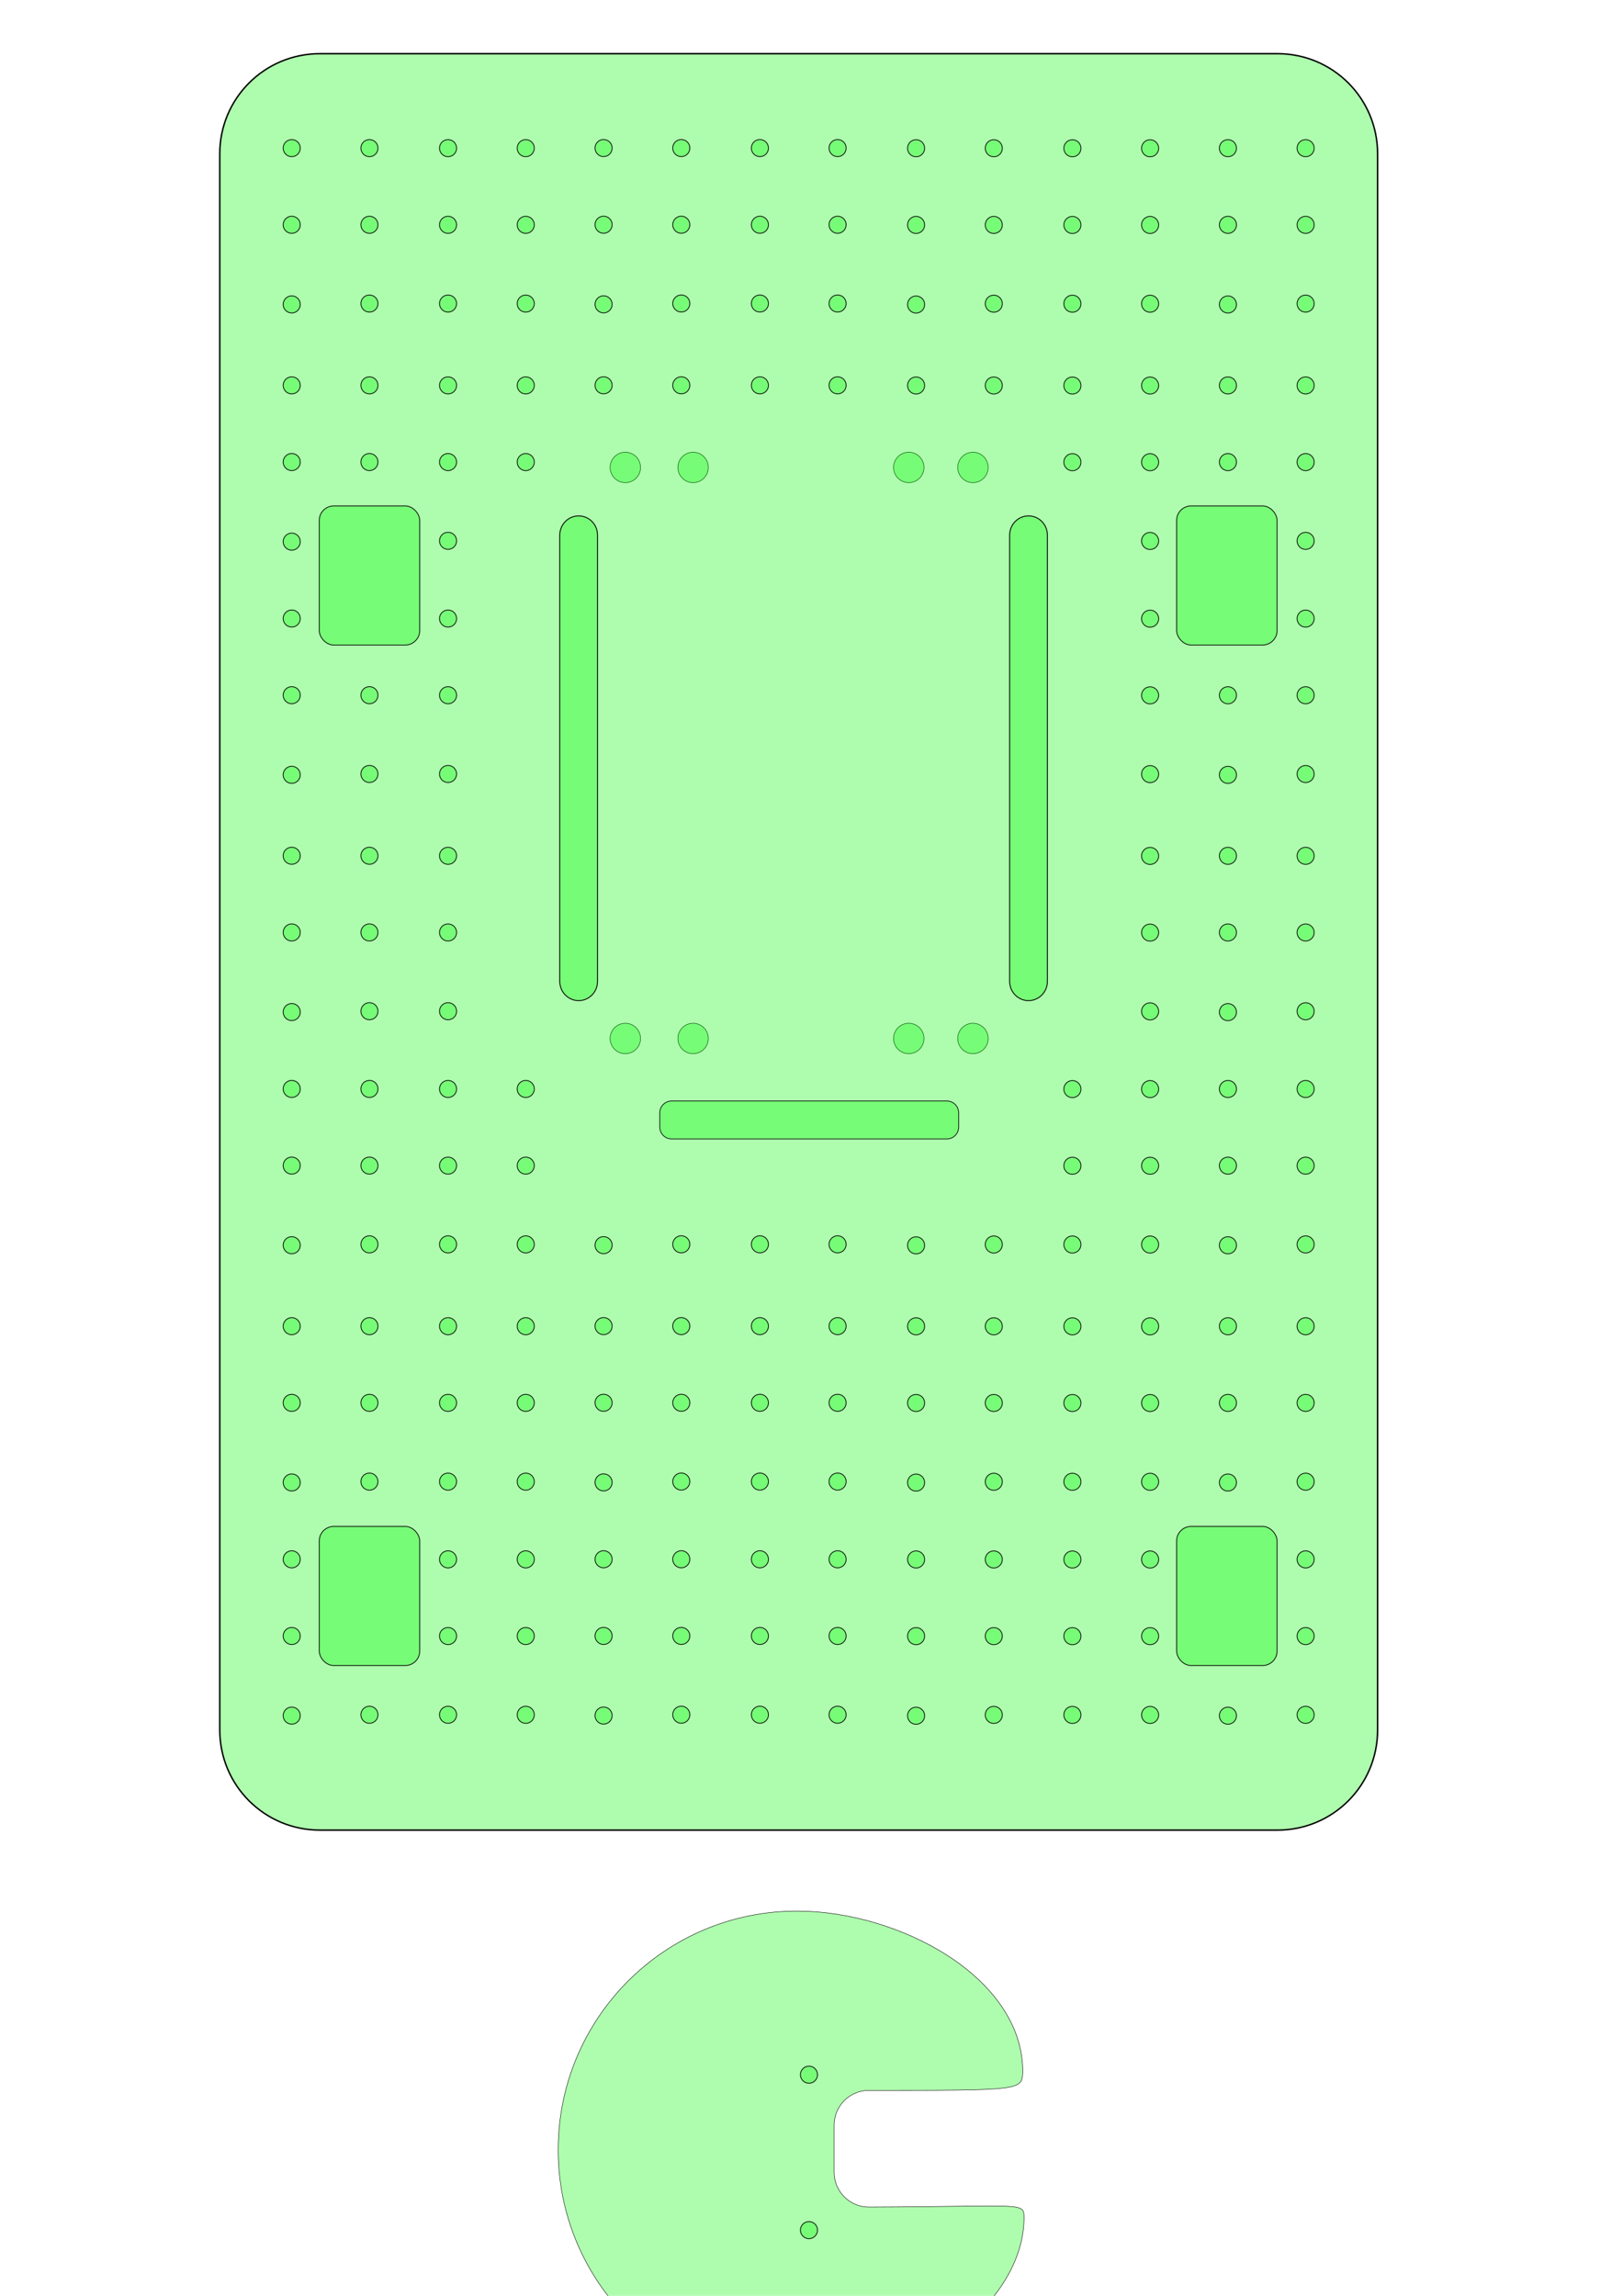 <?xml version="1.0" encoding="UTF-8" standalone="no"?>
<svg
   xmlns:dc="http://purl.org/dc/elements/1.1/"
   xmlns:cc="http://creativecommons.org/ns#"
   xmlns:rdf="http://www.w3.org/1999/02/22-rdf-syntax-ns#"
   xmlns:svg="http://www.w3.org/2000/svg"
   xmlns="http://www.w3.org/2000/svg"
   xmlns:sodipodi="http://sodipodi.sourceforge.net/DTD/sodipodi-0.dtd"
   xmlns:inkscape="http://www.inkscape.org/namespaces/inkscape"
   width="210mm"
   height="297mm"
   viewBox="0 0 210 297"
   version="1.1"
   id="svg8"
   inkscape:version="1.0 (4035a4fb49, 2020-05-01)"
   sodipodi:docname="holders_4.svg">
  <defs
     id="defs2" />
  <sodipodi:namedview
     id="base"
     pagecolor="#ffffff"
     bordercolor="#666666"
     borderopacity="1.0"
     inkscape:pageopacity="0.0"
     inkscape:pageshadow="2"
     inkscape:zoom="0.35"
     inkscape:cx="-206.78756"
     inkscape:cy="-29.871713"
     inkscape:document-units="mm"
     inkscape:current-layer="g2723"
     inkscape:document-rotation="0"
     showgrid="true"
     objecttolerance="1.4"
     guidetolerance="1"
     gridtolerance="2.1"
     inkscape:window-width="2400"
     inkscape:window-height="1421"
     inkscape:window-x="-2409"
     inkscape:window-y="-9"
     inkscape:window-maximized="1">
    <inkscape:grid
       type="xygrid"
       id="grid966"
       units="mm"
       spacingx="1"
       spacingy="1" />
  </sodipodi:namedview>
  <g
     style="display:inline"
     id="g2723"
     inkscape:groupmode="layer"
     inkscape:label="fluid-networks-dashboard copia">
    <g
       transform="matrix(1,0,0,-1,225.913,286.896)"
       id="g2331">
      <g
         transform="translate(0.98,-1.016)"
         id="g2329">
        <path
           d="m -107.34,225.342 a 1.967,1.967 0 0 1 -1.967,1.967 1.967,1.967 0 0 1 -1.967,-1.967 1.967,1.967 0 0 1 1.967,-1.967 1.967,1.967 0 0 1 1.967,1.967"
           transform="matrix(1,0,0,-1,0,378.91)"
           style="fill:#00fa00;fill-opacity:0.318;stroke:#000000;stroke-width:0.066;stroke-linecap:round"
           id="path2311" />
        <path
           d="m -135.245,225.342 a 1.967,1.967 0 0 1 -1.967,1.967 1.967,1.967 0 0 1 -1.967,-1.967 1.967,1.967 0 0 1 1.967,-1.967 1.967,1.967 0 0 1 1.967,1.967"
           transform="matrix(1,0,0,-1,0,378.91)"
           style="fill:#00fa00;fill-opacity:0.318;stroke:#000000;stroke-width:0.066;stroke-linecap:round"
           id="path2313" />
        <g
           id="g2323">
          <path
             d="m -99.036,151.468 a 1.967,1.967 0 0 1 -1.967,1.967 1.967,1.967 0 0 1 -1.967,-1.967 1.967,1.967 0 0 1 1.967,-1.967 1.967,1.967 0 0 1 1.967,1.967"
             transform="matrix(1,0,0,-1,0,378.91)"
             style="fill:#00fa00;fill-opacity:0.318;stroke:#000000;stroke-width:0.066;stroke-linecap:round"
             id="path2315" />
          <path
             d="m -144.015,151.468 a 1.967,1.967 0 0 1 -1.967,1.967 1.967,1.967 0 0 1 -1.967,-1.967 1.967,1.967 0 0 1 1.967,-1.967 1.967,1.967 0 0 1 1.967,1.967"
             transform="matrix(1,0,0,-1,0,378.91)"
             style="fill:#00fa00;fill-opacity:0.318;stroke:#000000;stroke-width:0.066;stroke-linecap:round"
             id="path2317" />
          <path
             d="m -99.036,153.568 a 1.967,1.967 0 0 1 -1.967,1.967 1.967,1.967 0 0 1 -1.967,-1.967 1.967,1.967 0 0 1 1.967,-1.967 1.967,1.967 0 0 1 1.967,1.967"
             style="fill:#00fa00;fill-opacity:0.318;stroke:#000000;stroke-width:0.066;stroke-linecap:round"
             id="path2319" />
          <path
             d="m -144.015,153.568 a 1.967,1.967 0 0 1 -1.967,1.967 1.967,1.967 0 0 1 -1.967,-1.967 1.967,1.967 0 0 1 1.967,-1.967 1.967,1.967 0 0 1 1.967,1.967"
             style="fill:#00fa00;fill-opacity:0.318;stroke:#000000;stroke-width:0.066;stroke-linecap:round"
             id="path2321" />
        </g>
        <path
           d="m -107.34,227.442 a 1.967,1.967 0 0 1 -1.967,1.967 1.967,1.967 0 0 1 -1.967,-1.967 1.967,1.967 0 0 1 1.967,-1.967 1.967,1.967 0 0 1 1.967,1.967"
           style="fill:#00fa00;fill-opacity:0.318;stroke:#000000;stroke-width:0.066;stroke-linecap:round"
           id="path2325" />
        <path
           d="m -135.245,227.442 a 1.967,1.967 0 0 1 -1.967,1.967 1.967,1.967 0 0 1 -1.967,-1.967 1.967,1.967 0 0 1 1.967,-1.967 1.967,1.967 0 0 1 1.967,1.967"
           style="fill:#00fa00;fill-opacity:0.318;stroke:#000000;stroke-width:0.066;stroke-linecap:round"
           id="path2327" />
      </g>
    </g>
    <path
       d="M 41.403,6.943 H 165.28 c 7.184,0 12.968,5.784 12.968,12.968 V 223.788 c 0,7.184 -5.784,12.968 -12.968,12.968 H 41.403 c -7.184,0 -12.968,-5.784 -12.968,-12.968 V 19.911 c 0,-7.184 5.784,-12.968 12.968,-12.968 z"
       style="fill:#00fa00;fill-opacity:0.318;stroke:#000000;stroke-width:0.187;stroke-linecap:round"
       id="path2333" />
    <path
       d="m 133.081,66.74 c 1.354,0 2.444,1.113 2.444,2.496 v 57.714 c 0,1.383 -1.09,2.496 -2.444,2.496 -1.354,0 -2.444,-1.113 -2.444,-2.496 V 69.235 c 0,-1.383 1.09,-2.496 2.444,-2.496 z"
       style="fill:#00fa00;fill-opacity:0.318;stroke:#000000;stroke-width:0.116;stroke-linecap:round"
       id="path2717" />
    <path
       d="m 74.873,66.74 c 1.354,0 2.444,1.113 2.444,2.496 v 57.714 c 0,1.383 -1.09,2.496 -2.444,2.496 -1.354,0 -2.444,-1.113 -2.444,-2.496 V 69.235 c 0,-1.383 1.09,-2.496 2.444,-2.496 z"
       style="fill:#00fa00;fill-opacity:0.318;stroke:#000000;stroke-width:0.116;stroke-linecap:round"
       id="path2719" />
    <path
       d="m 85.369,145.802 v -1.834 c 0,-0.853 0.687,-1.539 1.539,-1.539 h 35.597 c 0.853,0 1.539,0.687 1.539,1.539 v 1.834 c 0,0.853 -0.687,1.539 -1.539,1.539 H 86.908 c -0.853,0 -1.539,-0.687 -1.539,-1.539 z"
       style="fill:#00fa00;fill-opacity:0.318;stroke:#000000;stroke-width:0.091;stroke-linecap:round"
       id="path2721" />
    <path
       sodipodi:nodetypes="cccccssccc"
       transform="scale(0.265)"
       d="m 389.129,932.932 c -64.389,3.1e-4 -116.586,52.197 -116.586,116.586 3.3e-4,64.388 52.197,116.586 116.586,116.586 49.679,-9e-4 110.865,-37.733 110.876,-83.783 -0.244,-7.455 -0.36,-5.155 -75.736,-4.893 -9.406,0 -16.98,-7.572 -16.98,-16.979 v -22.998 c 0,-9.406 7.574,-16.979 16.98,-16.979 74.628,-2e-4 74.628,-2e-4 75.109,-8.865 0.242,-46.358 -60.473,-78.676 -110.25,-78.676 z"
       style="fill:#00fa00;fill-opacity:0.318;stroke:#000000;stroke-width:0.216;stroke-linecap:round"
       id="path2725" />
    <rect
       ry="1.879"
       y="65.449"
       x="41.307"
       height="18"
       width="13"
       id="rect1261"
       style="fill:#00fa00;fill-opacity:0.318;stroke:#000000;stroke-width:0.1;stroke-linecap:round" />
    <rect
       style="fill:#00fa00;fill-opacity:0.318;stroke:#000000;stroke-width:0.1;stroke-linecap:round"
       id="rect1265"
       width="13"
       height="18"
       x="152.243"
       y="65.449"
       ry="1.879" />
    <rect
       style="fill:#00fa00;fill-opacity:0.318;stroke:#000000;stroke-width:0.1;stroke-linecap:round"
       id="rect1267"
       width="13"
       height="18"
       x="41.307"
       y="197.467"
       ry="1.879" />
    <rect
       ry="1.879"
       y="197.467"
       x="152.243"
       height="18"
       width="13"
       id="rect1269"
       style="fill:#00fa00;fill-opacity:0.318;stroke:#000000;stroke-width:0.1;stroke-linecap:round" />
  </g>
  <g
     style="display:inline"
     inkscape:label="buchi Grove"
     id="layer5"
     inkscape:groupmode="layer">
    <circle
       r="1.106"
       cy="19.162"
       cx="37.747"
       id="path74149-6"
       style="fill:#00fa00;fill-opacity:0.318;stroke:#000000;stroke-width:0.1;stroke-linecap:round" />
    <circle
       style="fill:#00fa00;fill-opacity:0.318;stroke:#000000;stroke-width:0.1;stroke-linecap:round"
       id="circle74151-6"
       cx="57.973"
       cy="19.166"
       r="1.106" />
    <circle
       style="fill:#00fa00;fill-opacity:0.318;stroke:#000000;stroke-width:0.1;stroke-linecap:round"
       id="circle74504"
       cx="47.802"
       cy="19.162"
       r="1.106" />
    <circle
       r="1.106"
       cy="19.166"
       cx="68.027"
       id="circle74506"
       style="fill:#00fa00;fill-opacity:0.318;stroke:#000000;stroke-width:0.1;stroke-linecap:round" />
    <circle
       transform="rotate(90)"
       r="1.106"
       cy="-37.747"
       cx="39.381"
       id="circle74562"
       style="fill:#00fa00;fill-opacity:0.318;stroke:#000000;stroke-width:0.1;stroke-linecap:round" />
    <circle
       r="1.106"
       cy="39.27"
       cx="47.802"
       id="circle74568"
       style="fill:#00fa00;fill-opacity:0.318;stroke:#000000;stroke-width:0.1;stroke-linecap:round" />
    <circle
       style="fill:#00fa00;fill-opacity:0.318;stroke:#000000;stroke-width:0.1;stroke-linecap:round"
       id="circle74570"
       cx="68.027"
       cy="39.274"
       r="1.106" />
    <circle
       style="fill:#00fa00;fill-opacity:0.318;stroke:#000000;stroke-width:0.1;stroke-linecap:round"
       id="circle74574"
       cx="37.747"
       cy="29.08"
       r="1.106" />
    <circle
       r="1.106"
       cy="29.084"
       cx="57.973"
       id="circle74576"
       style="fill:#00fa00;fill-opacity:0.318;stroke:#000000;stroke-width:0.1;stroke-linecap:round" />
    <circle
       r="1.106"
       cy="29.08"
       cx="47.802"
       id="circle74582"
       style="fill:#00fa00;fill-opacity:0.318;stroke:#000000;stroke-width:0.1;stroke-linecap:round" />
    <circle
       style="fill:#00fa00;fill-opacity:0.318;stroke:#000000;stroke-width:0.1;stroke-linecap:round"
       id="circle74584"
       cx="68.027"
       cy="29.084"
       r="1.106" />
    <circle
       style="fill:#00fa00;fill-opacity:0.318;stroke:#000000;stroke-width:0.1;stroke-linecap:round"
       id="circle74590"
       cx="57.973"
       cy="39.272"
       r="1.106" />
    <circle
       style="fill:#00fa00;fill-opacity:0.318;stroke:#000000;stroke-width:0.1;stroke-linecap:round"
       id="circle75936"
       cx="78.098"
       cy="19.153"
       r="1.106" />
    <circle
       r="1.106"
       cy="19.157"
       cx="98.323"
       id="circle75938"
       style="fill:#00fa00;fill-opacity:0.318;stroke:#000000;stroke-width:0.1;stroke-linecap:round" />
    <circle
       r="1.106"
       cy="19.153"
       cx="88.152"
       id="circle75942"
       style="fill:#00fa00;fill-opacity:0.318;stroke:#000000;stroke-width:0.1;stroke-linecap:round" />
    <circle
       style="fill:#00fa00;fill-opacity:0.318;stroke:#000000;stroke-width:0.1;stroke-linecap:round"
       id="circle75944"
       cx="108.377"
       cy="19.157"
       r="1.106" />
    <circle
       style="fill:#00fa00;fill-opacity:0.318;stroke:#000000;stroke-width:0.1;stroke-linecap:round"
       id="circle75948"
       cx="39.372"
       cy="-78.098"
       r="1.106"
       transform="rotate(90)" />
    <circle
       style="fill:#00fa00;fill-opacity:0.318;stroke:#000000;stroke-width:0.1;stroke-linecap:round"
       id="circle75950"
       cx="88.152"
       cy="39.262"
       r="1.106" />
    <circle
       r="1.106"
       cy="39.266"
       cx="108.377"
       id="circle75952"
       style="fill:#00fa00;fill-opacity:0.318;stroke:#000000;stroke-width:0.1;stroke-linecap:round" />
    <circle
       r="1.106"
       cy="29.072"
       cx="78.098"
       id="circle75956"
       style="fill:#00fa00;fill-opacity:0.318;stroke:#000000;stroke-width:0.1;stroke-linecap:round" />
    <circle
       style="fill:#00fa00;fill-opacity:0.318;stroke:#000000;stroke-width:0.1;stroke-linecap:round"
       id="circle75958"
       cx="98.323"
       cy="29.076"
       r="1.106" />
    <circle
       style="fill:#00fa00;fill-opacity:0.318;stroke:#000000;stroke-width:0.1;stroke-linecap:round"
       id="circle75960"
       cx="88.152"
       cy="29.072"
       r="1.106" />
    <circle
       r="1.106"
       cy="29.076"
       cx="108.377"
       id="circle75962"
       style="fill:#00fa00;fill-opacity:0.318;stroke:#000000;stroke-width:0.1;stroke-linecap:round" />
    <circle
       r="1.106"
       cy="39.264"
       cx="98.323"
       id="circle75966"
       style="fill:#00fa00;fill-opacity:0.318;stroke:#000000;stroke-width:0.1;stroke-linecap:round" />
    <circle
       style="fill:#00fa00;fill-opacity:0.318;stroke:#000000;stroke-width:0.1;stroke-linecap:round"
       id="circle75974"
       cx="118.532"
       cy="19.178"
       r="1.106" />
    <circle
       r="1.106"
       cy="19.182"
       cx="138.757"
       id="circle75976"
       style="fill:#00fa00;fill-opacity:0.318;stroke:#000000;stroke-width:0.1;stroke-linecap:round" />
    <circle
       style="fill:#00fa00;fill-opacity:0.318;stroke:#000000;stroke-width:0.1;stroke-linecap:round"
       id="circle75986"
       cx="39.397"
       cy="-118.532"
       r="1.106"
       transform="rotate(90)" />
    <circle
       r="1.106"
       cy="29.097"
       cx="118.532"
       id="circle75994"
       style="fill:#00fa00;fill-opacity:0.318;stroke:#000000;stroke-width:0.1;stroke-linecap:round" />
    <circle
       style="fill:#00fa00;fill-opacity:0.318;stroke:#000000;stroke-width:0.1;stroke-linecap:round"
       id="circle75996"
       cx="138.757"
       cy="29.101"
       r="1.106" />
    <circle
       r="1.106"
       cy="39.289"
       cx="138.757"
       id="circle76004"
       style="fill:#00fa00;fill-opacity:0.318;stroke:#000000;stroke-width:0.1;stroke-linecap:round" />
    <circle
       r="1.106"
       cy="19.178"
       cx="128.586"
       id="circle75980"
       style="fill:#00fa00;fill-opacity:0.318;stroke:#000000;stroke-width:0.1;stroke-linecap:round" />
    <circle
       style="fill:#00fa00;fill-opacity:0.318;stroke:#000000;stroke-width:0.1;stroke-linecap:round"
       id="circle75982"
       cx="148.811"
       cy="19.182"
       r="1.106" />
    <circle
       style="fill:#00fa00;fill-opacity:0.318;stroke:#000000;stroke-width:0.1;stroke-linecap:round"
       id="circle75988"
       cx="128.586"
       cy="39.287"
       r="1.106" />
    <circle
       r="1.106"
       cy="39.291"
       cx="148.811"
       id="circle75990"
       style="fill:#00fa00;fill-opacity:0.318;stroke:#000000;stroke-width:0.1;stroke-linecap:round" />
    <circle
       style="fill:#00fa00;fill-opacity:0.318;stroke:#000000;stroke-width:0.1;stroke-linecap:round"
       id="circle75998"
       cx="128.586"
       cy="29.097"
       r="1.106" />
    <circle
       r="1.106"
       cy="29.101"
       cx="148.811"
       id="circle76000"
       style="fill:#00fa00;fill-opacity:0.318;stroke:#000000;stroke-width:0.1;stroke-linecap:round" />
    <circle
       r="1.106"
       cy="19.17"
       cx="158.882"
       id="circle76008"
       style="fill:#00fa00;fill-opacity:0.318;stroke:#000000;stroke-width:0.1;stroke-linecap:round" />
    <circle
       style="fill:#00fa00;fill-opacity:0.318;stroke:#000000;stroke-width:0.1;stroke-linecap:round"
       id="circle76014"
       cx="168.936"
       cy="19.17"
       r="1.106" />
    <circle
       transform="rotate(90)"
       r="1.106"
       cy="-158.882"
       cx="39.389"
       id="circle76020"
       style="fill:#00fa00;fill-opacity:0.318;stroke:#000000;stroke-width:0.1;stroke-linecap:round" />
    <circle
       r="1.106"
       cy="39.278"
       cx="168.936"
       id="circle76022"
       style="fill:#00fa00;fill-opacity:0.318;stroke:#000000;stroke-width:0.1;stroke-linecap:round" />
    <circle
       style="fill:#00fa00;fill-opacity:0.318;stroke:#000000;stroke-width:0.1;stroke-linecap:round"
       id="circle76028"
       cx="158.882"
       cy="29.088"
       r="1.106" />
    <circle
       r="1.106"
       cy="29.088"
       cx="168.936"
       id="circle76032"
       style="fill:#00fa00;fill-opacity:0.318;stroke:#000000;stroke-width:0.1;stroke-linecap:round" />
    <circle
       style="fill:#00fa00;fill-opacity:0.318;stroke:#000000;stroke-width:0.1;stroke-linecap:round"
       id="circle76275"
       cx="37.747"
       cy="49.853"
       r="1.106" />
    <circle
       r="1.106"
       cy="49.857"
       cx="57.973"
       id="circle76277"
       style="fill:#00fa00;fill-opacity:0.318;stroke:#000000;stroke-width:0.1;stroke-linecap:round" />
    <circle
       r="1.106"
       cy="49.853"
       cx="47.802"
       id="circle76281"
       style="fill:#00fa00;fill-opacity:0.318;stroke:#000000;stroke-width:0.1;stroke-linecap:round" />
    <circle
       style="fill:#00fa00;fill-opacity:0.318;stroke:#000000;stroke-width:0.1;stroke-linecap:round"
       id="circle76283"
       cx="68.027"
       cy="49.857"
       r="1.106" />
    <circle
       style="fill:#00fa00;fill-opacity:0.318;stroke:#000000;stroke-width:0.1;stroke-linecap:round"
       id="circle76287"
       cx="70.072"
       cy="-37.747"
       r="1.106"
       transform="rotate(90)" />
    <circle
       r="1.106"
       cy="59.772"
       cx="37.747"
       id="circle76295"
       style="fill:#00fa00;fill-opacity:0.318;stroke:#000000;stroke-width:0.1;stroke-linecap:round" />
    <circle
       style="fill:#00fa00;fill-opacity:0.318;stroke:#000000;stroke-width:0.1;stroke-linecap:round"
       id="circle76297"
       cx="57.973"
       cy="59.776"
       r="1.106" />
    <circle
       style="fill:#00fa00;fill-opacity:0.318;stroke:#000000;stroke-width:0.1;stroke-linecap:round"
       id="circle76299"
       cx="47.802"
       cy="59.772"
       r="1.106" />
    <circle
       r="1.106"
       cy="59.776"
       cx="68.027"
       id="circle76301"
       style="fill:#00fa00;fill-opacity:0.318;stroke:#000000;stroke-width:0.1;stroke-linecap:round" />
    <circle
       r="1.106"
       cy="69.964"
       cx="57.973"
       id="circle76305"
       style="fill:#00fa00;fill-opacity:0.318;stroke:#000000;stroke-width:0.1;stroke-linecap:round" />
    <circle
       r="1.106"
       cy="49.845"
       cx="78.098"
       id="circle76309"
       style="fill:#00fa00;fill-opacity:0.318;stroke:#000000;stroke-width:0.1;stroke-linecap:round" />
    <circle
       style="fill:#00fa00;fill-opacity:0.318;stroke:#000000;stroke-width:0.1;stroke-linecap:round"
       id="circle76311"
       cx="98.323"
       cy="49.849"
       r="1.106" />
    <circle
       style="fill:#00fa00;fill-opacity:0.318;stroke:#000000;stroke-width:0.1;stroke-linecap:round"
       id="circle76315"
       cx="88.152"
       cy="49.845"
       r="1.106" />
    <circle
       r="1.106"
       cy="49.849"
       cx="108.377"
       id="circle76317"
       style="fill:#00fa00;fill-opacity:0.318;stroke:#000000;stroke-width:0.1;stroke-linecap:round" />
    <circle
       r="1.106"
       cy="49.87"
       cx="118.532"
       id="circle76343"
       style="fill:#00fa00;fill-opacity:0.318;stroke:#000000;stroke-width:0.1;stroke-linecap:round" />
    <circle
       style="fill:#00fa00;fill-opacity:0.318;stroke:#000000;stroke-width:0.1;stroke-linecap:round"
       id="circle76345"
       cx="138.757"
       cy="49.874"
       r="1.106" />
    <circle
       r="1.106"
       cy="59.792"
       cx="138.757"
       id="circle76353"
       style="fill:#00fa00;fill-opacity:0.318;stroke:#000000;stroke-width:0.1;stroke-linecap:round" />
    <circle
       style="fill:#00fa00;fill-opacity:0.318;stroke:#000000;stroke-width:0.1;stroke-linecap:round"
       id="circle76357"
       cx="128.586"
       cy="49.87"
       r="1.106" />
    <circle
       r="1.106"
       cy="49.874"
       cx="148.811"
       id="circle76359"
       style="fill:#00fa00;fill-opacity:0.318;stroke:#000000;stroke-width:0.1;stroke-linecap:round" />
    <circle
       style="fill:#00fa00;fill-opacity:0.318;stroke:#000000;stroke-width:0.1;stroke-linecap:round"
       id="circle76365"
       cx="148.811"
       cy="69.982"
       r="1.106" />
    <circle
       style="fill:#00fa00;fill-opacity:0.318;stroke:#000000;stroke-width:0.1;stroke-linecap:round"
       id="circle76371"
       cx="148.811"
       cy="59.792"
       r="1.106" />
    <circle
       style="fill:#00fa00;fill-opacity:0.318;stroke:#000000;stroke-width:0.1;stroke-linecap:round"
       id="circle76375"
       cx="158.882"
       cy="49.862"
       r="1.106" />
    <circle
       r="1.106"
       cy="49.862"
       cx="168.936"
       id="circle76377"
       style="fill:#00fa00;fill-opacity:0.318;stroke:#000000;stroke-width:0.1;stroke-linecap:round" />
    <circle
       style="fill:#00fa00;fill-opacity:0.318;stroke:#000000;stroke-width:0.1;stroke-linecap:round"
       id="circle76381"
       cx="168.936"
       cy="69.97"
       r="1.106" />
    <circle
       r="1.106"
       cy="59.78"
       cx="158.882"
       id="circle76383"
       style="fill:#00fa00;fill-opacity:0.318;stroke:#000000;stroke-width:0.1;stroke-linecap:round" />
    <circle
       style="fill:#00fa00;fill-opacity:0.318;stroke:#000000;stroke-width:0.1;stroke-linecap:round"
       id="circle76385"
       cx="168.936"
       cy="59.78"
       r="1.106" />
    <circle
       style="fill:#00fa00;fill-opacity:0.318;stroke:#000000;stroke-width:0.1;stroke-linecap:round"
       id="circle76523"
       cx="37.747"
       cy="80.016"
       r="1.106" />
    <circle
       r="1.106"
       cy="80.02"
       cx="57.973"
       id="circle76525"
       style="fill:#00fa00;fill-opacity:0.318;stroke:#000000;stroke-width:0.1;stroke-linecap:round" />
    <circle
       style="fill:#00fa00;fill-opacity:0.318;stroke:#000000;stroke-width:0.1;stroke-linecap:round"
       id="circle76535"
       cx="100.235"
       cy="-37.747"
       r="1.106"
       transform="rotate(90)" />
    <circle
       style="fill:#00fa00;fill-opacity:0.318;stroke:#000000;stroke-width:0.1;stroke-linecap:round"
       id="circle76537"
       cx="47.802"
       cy="100.124"
       r="1.106" />
    <circle
       r="1.106"
       cy="89.934"
       cx="37.747"
       id="circle76543"
       style="fill:#00fa00;fill-opacity:0.318;stroke:#000000;stroke-width:0.1;stroke-linecap:round" />
    <circle
       style="fill:#00fa00;fill-opacity:0.318;stroke:#000000;stroke-width:0.1;stroke-linecap:round"
       id="circle76545"
       cx="57.973"
       cy="89.938"
       r="1.106" />
    <circle
       style="fill:#00fa00;fill-opacity:0.318;stroke:#000000;stroke-width:0.1;stroke-linecap:round"
       id="circle76547"
       cx="47.802"
       cy="89.934"
       r="1.106" />
    <circle
       r="1.106"
       cy="100.126"
       cx="57.973"
       id="circle76553"
       style="fill:#00fa00;fill-opacity:0.318;stroke:#000000;stroke-width:0.1;stroke-linecap:round" />
    <circle
       r="1.106"
       cy="80.037"
       cx="148.811"
       id="circle76607"
       style="fill:#00fa00;fill-opacity:0.318;stroke:#000000;stroke-width:0.1;stroke-linecap:round" />
    <circle
       style="fill:#00fa00;fill-opacity:0.318;stroke:#000000;stroke-width:0.1;stroke-linecap:round"
       id="circle76613"
       cx="148.811"
       cy="100.145"
       r="1.106" />
    <circle
       style="fill:#00fa00;fill-opacity:0.318;stroke:#000000;stroke-width:0.1;stroke-linecap:round"
       id="circle76619"
       cx="148.811"
       cy="89.955"
       r="1.106" />
    <circle
       r="1.106"
       cy="80.024"
       cx="168.936"
       id="circle76625"
       style="fill:#00fa00;fill-opacity:0.318;stroke:#000000;stroke-width:0.1;stroke-linecap:round" />
    <circle
       style="fill:#00fa00;fill-opacity:0.318;stroke:#000000;stroke-width:0.1;stroke-linecap:round"
       id="circle76627"
       cx="100.243"
       cy="-158.882"
       r="1.106"
       transform="rotate(90)" />
    <circle
       style="fill:#00fa00;fill-opacity:0.318;stroke:#000000;stroke-width:0.1;stroke-linecap:round"
       id="circle76629"
       cx="168.936"
       cy="100.132"
       r="1.106" />
    <circle
       r="1.106"
       cy="89.942"
       cx="158.882"
       id="circle76631"
       style="fill:#00fa00;fill-opacity:0.318;stroke:#000000;stroke-width:0.1;stroke-linecap:round" />
    <circle
       style="fill:#00fa00;fill-opacity:0.318;stroke:#000000;stroke-width:0.1;stroke-linecap:round"
       id="circle76633"
       cx="168.936"
       cy="89.942"
       r="1.106" />
    <circle
       r="1.106"
       cy="110.707"
       cx="37.747"
       id="circle76643"
       style="fill:#00fa00;fill-opacity:0.318;stroke:#000000;stroke-width:0.1;stroke-linecap:round" />
    <circle
       style="fill:#00fa00;fill-opacity:0.318;stroke:#000000;stroke-width:0.1;stroke-linecap:round"
       id="circle76645"
       cx="57.973"
       cy="110.712"
       r="1.106" />
    <circle
       style="fill:#00fa00;fill-opacity:0.318;stroke:#000000;stroke-width:0.1;stroke-linecap:round"
       id="circle76649"
       cx="47.802"
       cy="110.707"
       r="1.106" />
    <circle
       transform="rotate(90)"
       r="1.106"
       cy="-37.747"
       cx="130.926"
       id="circle76655"
       style="fill:#00fa00;fill-opacity:0.318;stroke:#000000;stroke-width:0.1;stroke-linecap:round" />
    <circle
       r="1.106"
       cy="130.816"
       cx="47.802"
       id="circle76657"
       style="fill:#00fa00;fill-opacity:0.318;stroke:#000000;stroke-width:0.1;stroke-linecap:round" />
    <circle
       style="fill:#00fa00;fill-opacity:0.318;stroke:#000000;stroke-width:0.1;stroke-linecap:round"
       id="circle76663"
       cx="37.747"
       cy="120.626"
       r="1.106" />
    <circle
       r="1.106"
       cy="120.63"
       cx="57.973"
       id="circle76665"
       style="fill:#00fa00;fill-opacity:0.318;stroke:#000000;stroke-width:0.1;stroke-linecap:round" />
    <circle
       r="1.106"
       cy="120.626"
       cx="47.802"
       id="circle76667"
       style="fill:#00fa00;fill-opacity:0.318;stroke:#000000;stroke-width:0.1;stroke-linecap:round" />
    <circle
       style="fill:#00fa00;fill-opacity:0.318;stroke:#000000;stroke-width:0.1;stroke-linecap:round"
       id="circle76673"
       cx="57.973"
       cy="130.818"
       r="1.106" />
    <circle
       style="fill:#00fa00;fill-opacity:0.318;stroke:#000000;stroke-width:0.1;stroke-linecap:round"
       id="circle76727"
       cx="148.811"
       cy="110.728"
       r="1.106" />
    <circle
       r="1.106"
       cy="130.837"
       cx="148.811"
       id="circle76733"
       style="fill:#00fa00;fill-opacity:0.318;stroke:#000000;stroke-width:0.1;stroke-linecap:round" />
    <circle
       r="1.106"
       cy="120.647"
       cx="148.811"
       id="circle76739"
       style="fill:#00fa00;fill-opacity:0.318;stroke:#000000;stroke-width:0.1;stroke-linecap:round" />
    <circle
       r="1.106"
       cy="110.716"
       cx="158.882"
       id="circle76743"
       style="fill:#00fa00;fill-opacity:0.318;stroke:#000000;stroke-width:0.1;stroke-linecap:round" />
    <circle
       style="fill:#00fa00;fill-opacity:0.318;stroke:#000000;stroke-width:0.1;stroke-linecap:round"
       id="circle76745"
       cx="168.936"
       cy="110.716"
       r="1.106" />
    <circle
       transform="rotate(90)"
       r="1.106"
       cy="-158.882"
       cx="130.935"
       id="circle76747"
       style="fill:#00fa00;fill-opacity:0.318;stroke:#000000;stroke-width:0.1;stroke-linecap:round" />
    <circle
       r="1.106"
       cy="130.824"
       cx="168.936"
       id="circle76749"
       style="fill:#00fa00;fill-opacity:0.318;stroke:#000000;stroke-width:0.1;stroke-linecap:round" />
    <circle
       style="fill:#00fa00;fill-opacity:0.318;stroke:#000000;stroke-width:0.1;stroke-linecap:round"
       id="circle76751"
       cx="158.882"
       cy="120.634"
       r="1.106" />
    <circle
       r="1.106"
       cy="120.634"
       cx="168.936"
       id="circle76753"
       style="fill:#00fa00;fill-opacity:0.318;stroke:#000000;stroke-width:0.1;stroke-linecap:round" />
    <circle
       r="1.106"
       cy="140.87"
       cx="37.747"
       id="circle76888"
       style="fill:#00fa00;fill-opacity:0.318;stroke:#000000;stroke-width:0.1;stroke-linecap:round" />
    <circle
       style="fill:#00fa00;fill-opacity:0.318;stroke:#000000;stroke-width:0.1;stroke-linecap:round"
       id="circle76890"
       cx="57.973"
       cy="140.874"
       r="1.106" />
    <circle
       style="fill:#00fa00;fill-opacity:0.318;stroke:#000000;stroke-width:0.1;stroke-linecap:round"
       id="circle76894"
       cx="47.802"
       cy="140.87"
       r="1.106" />
    <circle
       r="1.106"
       cy="140.874"
       cx="68.027"
       id="circle76896"
       style="fill:#00fa00;fill-opacity:0.318;stroke:#000000;stroke-width:0.1;stroke-linecap:round" />
    <circle
       transform="rotate(90)"
       r="1.106"
       cy="-37.747"
       cx="161.089"
       id="circle76900"
       style="fill:#00fa00;fill-opacity:0.318;stroke:#000000;stroke-width:0.1;stroke-linecap:round" />
    <circle
       r="1.106"
       cy="160.978"
       cx="47.802"
       id="circle76902"
       style="fill:#00fa00;fill-opacity:0.318;stroke:#000000;stroke-width:0.1;stroke-linecap:round" />
    <circle
       style="fill:#00fa00;fill-opacity:0.318;stroke:#000000;stroke-width:0.1;stroke-linecap:round"
       id="circle76904"
       cx="68.027"
       cy="160.982"
       r="1.106" />
    <circle
       style="fill:#00fa00;fill-opacity:0.318;stroke:#000000;stroke-width:0.1;stroke-linecap:round"
       id="circle76908"
       cx="37.747"
       cy="150.788"
       r="1.106" />
    <circle
       r="1.106"
       cy="150.792"
       cx="57.973"
       id="circle76910"
       style="fill:#00fa00;fill-opacity:0.318;stroke:#000000;stroke-width:0.1;stroke-linecap:round" />
    <circle
       r="1.106"
       cy="150.788"
       cx="47.802"
       id="circle76912"
       style="fill:#00fa00;fill-opacity:0.318;stroke:#000000;stroke-width:0.1;stroke-linecap:round" />
    <circle
       style="fill:#00fa00;fill-opacity:0.318;stroke:#000000;stroke-width:0.1;stroke-linecap:round"
       id="circle76914"
       cx="68.027"
       cy="150.792"
       r="1.106" />
    <circle
       style="fill:#00fa00;fill-opacity:0.318;stroke:#000000;stroke-width:0.1;stroke-linecap:round"
       id="circle76918"
       cx="57.973"
       cy="160.98"
       r="1.106" />
    <circle
       style="fill:#00fa00;fill-opacity:0.318;stroke:#000000;stroke-width:0.1;stroke-linecap:round"
       id="circle76934"
       cx="161.081"
       cy="-78.098"
       r="1.106"
       transform="rotate(90)" />
    <circle
       style="fill:#00fa00;fill-opacity:0.318;stroke:#000000;stroke-width:0.1;stroke-linecap:round"
       id="circle76936"
       cx="88.152"
       cy="160.97"
       r="1.106" />
    <circle
       r="1.106"
       cy="160.974"
       cx="108.377"
       id="circle76938"
       style="fill:#00fa00;fill-opacity:0.318;stroke:#000000;stroke-width:0.1;stroke-linecap:round" />
    <circle
       r="1.106"
       cy="160.972"
       cx="98.323"
       id="circle76952"
       style="fill:#00fa00;fill-opacity:0.318;stroke:#000000;stroke-width:0.1;stroke-linecap:round" />
    <circle
       r="1.106"
       cy="140.891"
       cx="138.757"
       id="circle76958"
       style="fill:#00fa00;fill-opacity:0.318;stroke:#000000;stroke-width:0.1;stroke-linecap:round" />
    <circle
       style="fill:#00fa00;fill-opacity:0.318;stroke:#000000;stroke-width:0.1;stroke-linecap:round"
       id="circle76962"
       cx="161.106"
       cy="-118.532"
       r="1.106"
       transform="rotate(90)" />
    <circle
       style="fill:#00fa00;fill-opacity:0.318;stroke:#000000;stroke-width:0.1;stroke-linecap:round"
       id="circle76966"
       cx="138.757"
       cy="150.809"
       r="1.106" />
    <circle
       r="1.106"
       cy="160.997"
       cx="138.757"
       id="circle76968"
       style="fill:#00fa00;fill-opacity:0.318;stroke:#000000;stroke-width:0.1;stroke-linecap:round" />
    <circle
       style="fill:#00fa00;fill-opacity:0.318;stroke:#000000;stroke-width:0.1;stroke-linecap:round"
       id="circle76972"
       cx="148.811"
       cy="140.891"
       r="1.106" />
    <circle
       style="fill:#00fa00;fill-opacity:0.318;stroke:#000000;stroke-width:0.1;stroke-linecap:round"
       id="circle76976"
       cx="128.586"
       cy="160.995"
       r="1.106" />
    <circle
       r="1.106"
       cy="160.999"
       cx="148.811"
       id="circle76978"
       style="fill:#00fa00;fill-opacity:0.318;stroke:#000000;stroke-width:0.1;stroke-linecap:round" />
    <circle
       r="1.106"
       cy="150.809"
       cx="148.811"
       id="circle76984"
       style="fill:#00fa00;fill-opacity:0.318;stroke:#000000;stroke-width:0.1;stroke-linecap:round" />
    <circle
       r="1.106"
       cy="140.878"
       cx="158.882"
       id="circle76988"
       style="fill:#00fa00;fill-opacity:0.318;stroke:#000000;stroke-width:0.1;stroke-linecap:round" />
    <circle
       style="fill:#00fa00;fill-opacity:0.318;stroke:#000000;stroke-width:0.1;stroke-linecap:round"
       id="circle76990"
       cx="168.936"
       cy="140.878"
       r="1.106" />
    <circle
       transform="rotate(90)"
       r="1.106"
       cy="-158.882"
       cx="161.097"
       id="circle76992"
       style="fill:#00fa00;fill-opacity:0.318;stroke:#000000;stroke-width:0.1;stroke-linecap:round" />
    <circle
       r="1.106"
       cy="160.987"
       cx="168.936"
       id="circle76994"
       style="fill:#00fa00;fill-opacity:0.318;stroke:#000000;stroke-width:0.1;stroke-linecap:round" />
    <circle
       style="fill:#00fa00;fill-opacity:0.318;stroke:#000000;stroke-width:0.1;stroke-linecap:round"
       id="circle76996"
       cx="158.882"
       cy="150.797"
       r="1.106" />
    <circle
       r="1.106"
       cy="150.797"
       cx="168.936"
       id="circle76998"
       style="fill:#00fa00;fill-opacity:0.318;stroke:#000000;stroke-width:0.1;stroke-linecap:round" />
    <circle
       style="fill:#00fa00;fill-opacity:0.318;stroke:#000000;stroke-width:0.1;stroke-linecap:round"
       id="circle77008"
       cx="37.747"
       cy="171.562"
       r="1.106" />
    <circle
       r="1.106"
       cy="171.566"
       cx="57.973"
       id="circle77010"
       style="fill:#00fa00;fill-opacity:0.318;stroke:#000000;stroke-width:0.1;stroke-linecap:round" />
    <circle
       r="1.106"
       cy="171.562"
       cx="47.802"
       id="circle77014"
       style="fill:#00fa00;fill-opacity:0.318;stroke:#000000;stroke-width:0.1;stroke-linecap:round" />
    <circle
       style="fill:#00fa00;fill-opacity:0.318;stroke:#000000;stroke-width:0.1;stroke-linecap:round"
       id="circle77016"
       cx="68.027"
       cy="171.566"
       r="1.106" />
    <circle
       style="fill:#00fa00;fill-opacity:0.318;stroke:#000000;stroke-width:0.1;stroke-linecap:round"
       id="circle77020"
       cx="191.781"
       cy="-37.747"
       r="1.106"
       transform="rotate(90)" />
    <circle
       style="fill:#00fa00;fill-opacity:0.318;stroke:#000000;stroke-width:0.1;stroke-linecap:round"
       id="circle77022"
       cx="47.802"
       cy="191.67"
       r="1.106" />
    <circle
       r="1.106"
       cy="191.674"
       cx="68.027"
       id="circle77024"
       style="fill:#00fa00;fill-opacity:0.318;stroke:#000000;stroke-width:0.1;stroke-linecap:round" />
    <circle
       r="1.106"
       cy="181.48"
       cx="37.747"
       id="circle77028"
       style="fill:#00fa00;fill-opacity:0.318;stroke:#000000;stroke-width:0.1;stroke-linecap:round" />
    <circle
       style="fill:#00fa00;fill-opacity:0.318;stroke:#000000;stroke-width:0.1;stroke-linecap:round"
       id="circle77030"
       cx="57.973"
       cy="181.484"
       r="1.106" />
    <circle
       style="fill:#00fa00;fill-opacity:0.318;stroke:#000000;stroke-width:0.1;stroke-linecap:round"
       id="circle77032"
       cx="47.802"
       cy="181.48"
       r="1.106" />
    <circle
       r="1.106"
       cy="181.484"
       cx="68.027"
       id="circle77034"
       style="fill:#00fa00;fill-opacity:0.318;stroke:#000000;stroke-width:0.1;stroke-linecap:round" />
    <circle
       r="1.106"
       cy="191.672"
       cx="57.973"
       id="circle77038"
       style="fill:#00fa00;fill-opacity:0.318;stroke:#000000;stroke-width:0.1;stroke-linecap:round" />
    <circle
       r="1.106"
       cy="171.553"
       cx="78.098"
       id="circle77042"
       style="fill:#00fa00;fill-opacity:0.318;stroke:#000000;stroke-width:0.1;stroke-linecap:round" />
    <circle
       style="fill:#00fa00;fill-opacity:0.318;stroke:#000000;stroke-width:0.1;stroke-linecap:round"
       id="circle77044"
       cx="98.323"
       cy="171.557"
       r="1.106" />
    <circle
       style="fill:#00fa00;fill-opacity:0.318;stroke:#000000;stroke-width:0.1;stroke-linecap:round"
       id="circle77048"
       cx="88.152"
       cy="171.553"
       r="1.106" />
    <circle
       r="1.106"
       cy="171.557"
       cx="108.377"
       id="circle77050"
       style="fill:#00fa00;fill-opacity:0.318;stroke:#000000;stroke-width:0.1;stroke-linecap:round" />
    <circle
       transform="rotate(90)"
       r="1.106"
       cy="-78.098"
       cx="191.772"
       id="circle77054"
       style="fill:#00fa00;fill-opacity:0.318;stroke:#000000;stroke-width:0.1;stroke-linecap:round" />
    <circle
       r="1.106"
       cy="191.662"
       cx="88.152"
       id="circle77056"
       style="fill:#00fa00;fill-opacity:0.318;stroke:#000000;stroke-width:0.1;stroke-linecap:round" />
    <circle
       style="fill:#00fa00;fill-opacity:0.318;stroke:#000000;stroke-width:0.1;stroke-linecap:round"
       id="circle77058"
       cx="108.377"
       cy="191.666"
       r="1.106" />
    <circle
       style="fill:#00fa00;fill-opacity:0.318;stroke:#000000;stroke-width:0.1;stroke-linecap:round"
       id="circle77062"
       cx="78.098"
       cy="181.472"
       r="1.106" />
    <circle
       r="1.106"
       cy="181.476"
       cx="98.323"
       id="circle77064"
       style="fill:#00fa00;fill-opacity:0.318;stroke:#000000;stroke-width:0.1;stroke-linecap:round" />
    <circle
       r="1.106"
       cy="181.472"
       cx="88.152"
       id="circle77066"
       style="fill:#00fa00;fill-opacity:0.318;stroke:#000000;stroke-width:0.1;stroke-linecap:round" />
    <circle
       style="fill:#00fa00;fill-opacity:0.318;stroke:#000000;stroke-width:0.1;stroke-linecap:round"
       id="circle77068"
       cx="108.377"
       cy="181.476"
       r="1.106" />
    <circle
       style="fill:#00fa00;fill-opacity:0.318;stroke:#000000;stroke-width:0.1;stroke-linecap:round"
       id="circle77072"
       cx="98.323"
       cy="191.664"
       r="1.106" />
    <circle
       r="1.106"
       cy="171.578"
       cx="118.532"
       id="circle77076"
       style="fill:#00fa00;fill-opacity:0.318;stroke:#000000;stroke-width:0.1;stroke-linecap:round" />
    <circle
       style="fill:#00fa00;fill-opacity:0.318;stroke:#000000;stroke-width:0.1;stroke-linecap:round"
       id="circle77078"
       cx="138.757"
       cy="171.582"
       r="1.106" />
    <circle
       transform="rotate(90)"
       r="1.106"
       cy="-118.532"
       cx="191.797"
       id="circle77082"
       style="fill:#00fa00;fill-opacity:0.318;stroke:#000000;stroke-width:0.1;stroke-linecap:round" />
    <circle
       style="fill:#00fa00;fill-opacity:0.318;stroke:#000000;stroke-width:0.1;stroke-linecap:round"
       id="circle77084"
       cx="118.532"
       cy="181.497"
       r="1.106" />
    <circle
       r="1.106"
       cy="181.501"
       cx="138.757"
       id="circle77086"
       style="fill:#00fa00;fill-opacity:0.318;stroke:#000000;stroke-width:0.1;stroke-linecap:round" />
    <circle
       style="fill:#00fa00;fill-opacity:0.318;stroke:#000000;stroke-width:0.1;stroke-linecap:round"
       id="circle77088"
       cx="138.757"
       cy="191.689"
       r="1.106" />
    <circle
       style="fill:#00fa00;fill-opacity:0.318;stroke:#000000;stroke-width:0.1;stroke-linecap:round"
       id="circle77090"
       cx="128.586"
       cy="171.578"
       r="1.106" />
    <circle
       r="1.106"
       cy="171.582"
       cx="148.811"
       id="circle77092"
       style="fill:#00fa00;fill-opacity:0.318;stroke:#000000;stroke-width:0.1;stroke-linecap:round" />
    <circle
       r="1.106"
       cy="191.687"
       cx="128.586"
       id="circle77096"
       style="fill:#00fa00;fill-opacity:0.318;stroke:#000000;stroke-width:0.1;stroke-linecap:round" />
    <circle
       style="fill:#00fa00;fill-opacity:0.318;stroke:#000000;stroke-width:0.1;stroke-linecap:round"
       id="circle77098"
       cx="148.811"
       cy="191.691"
       r="1.106" />
    <circle
       r="1.106"
       cy="181.497"
       cx="128.586"
       id="circle77102"
       style="fill:#00fa00;fill-opacity:0.318;stroke:#000000;stroke-width:0.1;stroke-linecap:round" />
    <circle
       style="fill:#00fa00;fill-opacity:0.318;stroke:#000000;stroke-width:0.1;stroke-linecap:round"
       id="circle77104"
       cx="148.811"
       cy="181.501"
       r="1.106" />
    <circle
       style="fill:#00fa00;fill-opacity:0.318;stroke:#000000;stroke-width:0.1;stroke-linecap:round"
       id="circle77108"
       cx="158.882"
       cy="171.57"
       r="1.106" />
    <circle
       r="1.106"
       cy="171.57"
       cx="168.936"
       id="circle77110"
       style="fill:#00fa00;fill-opacity:0.318;stroke:#000000;stroke-width:0.1;stroke-linecap:round" />
    <circle
       style="fill:#00fa00;fill-opacity:0.318;stroke:#000000;stroke-width:0.1;stroke-linecap:round"
       id="circle77112"
       cx="191.789"
       cy="-158.882"
       r="1.106"
       transform="rotate(90)" />
    <circle
       style="fill:#00fa00;fill-opacity:0.318;stroke:#000000;stroke-width:0.1;stroke-linecap:round"
       id="circle77114"
       cx="168.936"
       cy="191.678"
       r="1.106" />
    <circle
       r="1.106"
       cy="181.488"
       cx="158.882"
       id="circle77116"
       style="fill:#00fa00;fill-opacity:0.318;stroke:#000000;stroke-width:0.1;stroke-linecap:round" />
    <circle
       style="fill:#00fa00;fill-opacity:0.318;stroke:#000000;stroke-width:0.1;stroke-linecap:round"
       id="circle77118"
       cx="168.936"
       cy="181.488"
       r="1.106" />
    <circle
       style="fill:#00fa00;fill-opacity:0.318;stroke:#000000;stroke-width:0.1;stroke-linecap:round"
       id="circle77132"
       cx="37.747"
       cy="201.724"
       r="1.106" />
    <circle
       r="1.106"
       cy="201.728"
       cx="57.973"
       id="circle77134"
       style="fill:#00fa00;fill-opacity:0.318;stroke:#000000;stroke-width:0.1;stroke-linecap:round" />
    <circle
       style="fill:#00fa00;fill-opacity:0.318;stroke:#000000;stroke-width:0.1;stroke-linecap:round"
       id="circle77140"
       cx="68.027"
       cy="201.728"
       r="1.106" />
    <circle
       style="fill:#00fa00;fill-opacity:0.318;stroke:#000000;stroke-width:0.1;stroke-linecap:round"
       id="circle77144"
       cx="221.943"
       cy="-37.747"
       r="1.106"
       transform="rotate(90)" />
    <circle
       style="fill:#00fa00;fill-opacity:0.318;stroke:#000000;stroke-width:0.1;stroke-linecap:round"
       id="circle77146"
       cx="47.802"
       cy="221.832"
       r="1.106" />
    <circle
       r="1.106"
       cy="221.837"
       cx="68.027"
       id="circle77148"
       style="fill:#00fa00;fill-opacity:0.318;stroke:#000000;stroke-width:0.1;stroke-linecap:round" />
    <circle
       r="1.106"
       cy="211.642"
       cx="37.747"
       id="circle77152"
       style="fill:#00fa00;fill-opacity:0.318;stroke:#000000;stroke-width:0.1;stroke-linecap:round" />
    <circle
       style="fill:#00fa00;fill-opacity:0.318;stroke:#000000;stroke-width:0.1;stroke-linecap:round"
       id="circle77154"
       cx="57.973"
       cy="211.647"
       r="1.106" />
    <circle
       r="1.106"
       cy="211.647"
       cx="68.027"
       id="circle77158"
       style="fill:#00fa00;fill-opacity:0.318;stroke:#000000;stroke-width:0.1;stroke-linecap:round" />
    <circle
       r="1.106"
       cy="221.834"
       cx="57.973"
       id="circle77162"
       style="fill:#00fa00;fill-opacity:0.318;stroke:#000000;stroke-width:0.1;stroke-linecap:round" />
    <circle
       r="1.106"
       cy="201.716"
       cx="78.098"
       id="circle77166"
       style="fill:#00fa00;fill-opacity:0.318;stroke:#000000;stroke-width:0.1;stroke-linecap:round" />
    <circle
       style="fill:#00fa00;fill-opacity:0.318;stroke:#000000;stroke-width:0.1;stroke-linecap:round"
       id="circle77168"
       cx="98.323"
       cy="201.72"
       r="1.106" />
    <circle
       style="fill:#00fa00;fill-opacity:0.318;stroke:#000000;stroke-width:0.1;stroke-linecap:round"
       id="circle77172"
       cx="88.152"
       cy="201.716"
       r="1.106" />
    <circle
       r="1.106"
       cy="201.72"
       cx="108.377"
       id="circle77174"
       style="fill:#00fa00;fill-opacity:0.318;stroke:#000000;stroke-width:0.1;stroke-linecap:round" />
    <circle
       transform="rotate(90)"
       r="1.106"
       cy="-78.098"
       cx="221.935"
       id="circle77178"
       style="fill:#00fa00;fill-opacity:0.318;stroke:#000000;stroke-width:0.1;stroke-linecap:round" />
    <circle
       r="1.106"
       cy="221.824"
       cx="88.152"
       id="circle77180"
       style="fill:#00fa00;fill-opacity:0.318;stroke:#000000;stroke-width:0.1;stroke-linecap:round" />
    <circle
       style="fill:#00fa00;fill-opacity:0.318;stroke:#000000;stroke-width:0.1;stroke-linecap:round"
       id="circle77182"
       cx="108.377"
       cy="221.828"
       r="1.106" />
    <circle
       style="fill:#00fa00;fill-opacity:0.318;stroke:#000000;stroke-width:0.1;stroke-linecap:round"
       id="circle77186"
       cx="78.098"
       cy="211.634"
       r="1.106" />
    <circle
       r="1.106"
       cy="211.638"
       cx="98.323"
       id="circle77188"
       style="fill:#00fa00;fill-opacity:0.318;stroke:#000000;stroke-width:0.1;stroke-linecap:round" />
    <circle
       r="1.106"
       cy="211.634"
       cx="88.152"
       id="circle77190"
       style="fill:#00fa00;fill-opacity:0.318;stroke:#000000;stroke-width:0.1;stroke-linecap:round" />
    <circle
       style="fill:#00fa00;fill-opacity:0.318;stroke:#000000;stroke-width:0.1;stroke-linecap:round"
       id="circle77192"
       cx="108.377"
       cy="211.638"
       r="1.106" />
    <circle
       style="fill:#00fa00;fill-opacity:0.318;stroke:#000000;stroke-width:0.1;stroke-linecap:round"
       id="circle77196"
       cx="98.323"
       cy="221.826"
       r="1.106" />
    <circle
       r="1.106"
       cy="201.741"
       cx="118.532"
       id="circle77200"
       style="fill:#00fa00;fill-opacity:0.318;stroke:#000000;stroke-width:0.1;stroke-linecap:round" />
    <circle
       style="fill:#00fa00;fill-opacity:0.318;stroke:#000000;stroke-width:0.1;stroke-linecap:round"
       id="circle77202"
       cx="138.757"
       cy="201.745"
       r="1.106" />
    <circle
       transform="rotate(90)"
       r="1.106"
       cy="-118.532"
       cx="221.96"
       id="circle77206"
       style="fill:#00fa00;fill-opacity:0.318;stroke:#000000;stroke-width:0.1;stroke-linecap:round" />
    <circle
       style="fill:#00fa00;fill-opacity:0.318;stroke:#000000;stroke-width:0.1;stroke-linecap:round"
       id="circle77208"
       cx="118.532"
       cy="211.659"
       r="1.106" />
    <circle
       r="1.106"
       cy="211.663"
       cx="138.757"
       id="circle77210"
       style="fill:#00fa00;fill-opacity:0.318;stroke:#000000;stroke-width:0.1;stroke-linecap:round" />
    <circle
       style="fill:#00fa00;fill-opacity:0.318;stroke:#000000;stroke-width:0.1;stroke-linecap:round"
       id="circle77212"
       cx="138.757"
       cy="221.851"
       r="1.106" />
    <g
       style="display:inline"
       id="g77218"
       transform="translate(82.795,-15.041)">
      <circle
         r="1.106"
         cy="216.782"
         cx="45.791"
         id="circle77214"
         style="fill:#00fa00;fill-opacity:0.318;stroke:#000000;stroke-width:0.1;stroke-linecap:round" />
      <circle
         style="fill:#00fa00;fill-opacity:0.318;stroke:#000000;stroke-width:0.1;stroke-linecap:round"
         id="circle77216"
         cx="66.016"
         cy="216.786"
         r="1.106" />
    </g>
    <g
       transform="translate(82.795,5.067)"
       id="g77224"
       style="display:inline">
      <circle
         style="fill:#00fa00;fill-opacity:0.318;stroke:#000000;stroke-width:0.1;stroke-linecap:round"
         id="circle77220"
         cx="45.791"
         cy="216.782"
         r="1.106" />
      <circle
         r="1.106"
         cy="216.786"
         cx="66.016"
         id="circle77222"
         style="fill:#00fa00;fill-opacity:0.318;stroke:#000000;stroke-width:0.1;stroke-linecap:round" />
    </g>
    <g
       transform="translate(82.795,-5.123)"
       id="g77230"
       style="display:inline">
      <circle
         style="fill:#00fa00;fill-opacity:0.318;stroke:#000000;stroke-width:0.1;stroke-linecap:round"
         id="circle77226"
         cx="45.791"
         cy="216.782"
         r="1.106" />
      <circle
         r="1.106"
         cy="216.786"
         cx="66.016"
         id="circle77228"
         style="fill:#00fa00;fill-opacity:0.318;stroke:#000000;stroke-width:0.1;stroke-linecap:round" />
    </g>
    <circle
       r="1.106"
       cy="201.732"
       cx="168.936"
       id="circle77234"
       style="fill:#00fa00;fill-opacity:0.318;stroke:#000000;stroke-width:0.1;stroke-linecap:round" />
    <circle
       style="fill:#00fa00;fill-opacity:0.318;stroke:#000000;stroke-width:0.1;stroke-linecap:round"
       id="circle77236"
       cx="221.951"
       cy="-158.882"
       r="1.106"
       transform="rotate(90)" />
    <circle
       style="fill:#00fa00;fill-opacity:0.318;stroke:#000000;stroke-width:0.1;stroke-linecap:round"
       id="circle77238"
       cx="168.936"
       cy="221.841"
       r="1.106" />
    <circle
       style="fill:#00fa00;fill-opacity:0.318;stroke:#000000;stroke-width:0.1;stroke-linecap:round"
       id="circle77242"
       cx="168.936"
       cy="211.651"
       r="1.106" />
    <g
       transform="translate(-3.704)"
       id="g79347">
      <circle
         r="1.106"
         cy="268.395"
         cx="108.377"
         id="circle79339"
         style="fill:#00fa00;fill-opacity:0.318;stroke:#000000;stroke-width:0.1;stroke-linecap:round" />
      <circle
         style="fill:#00fa00;fill-opacity:0.318;stroke:#000000;stroke-width:0.1;stroke-linecap:round"
         id="circle79341"
         cx="108.377"
         cy="288.503"
         r="1.106" />
    </g>
  </g>
</svg>
